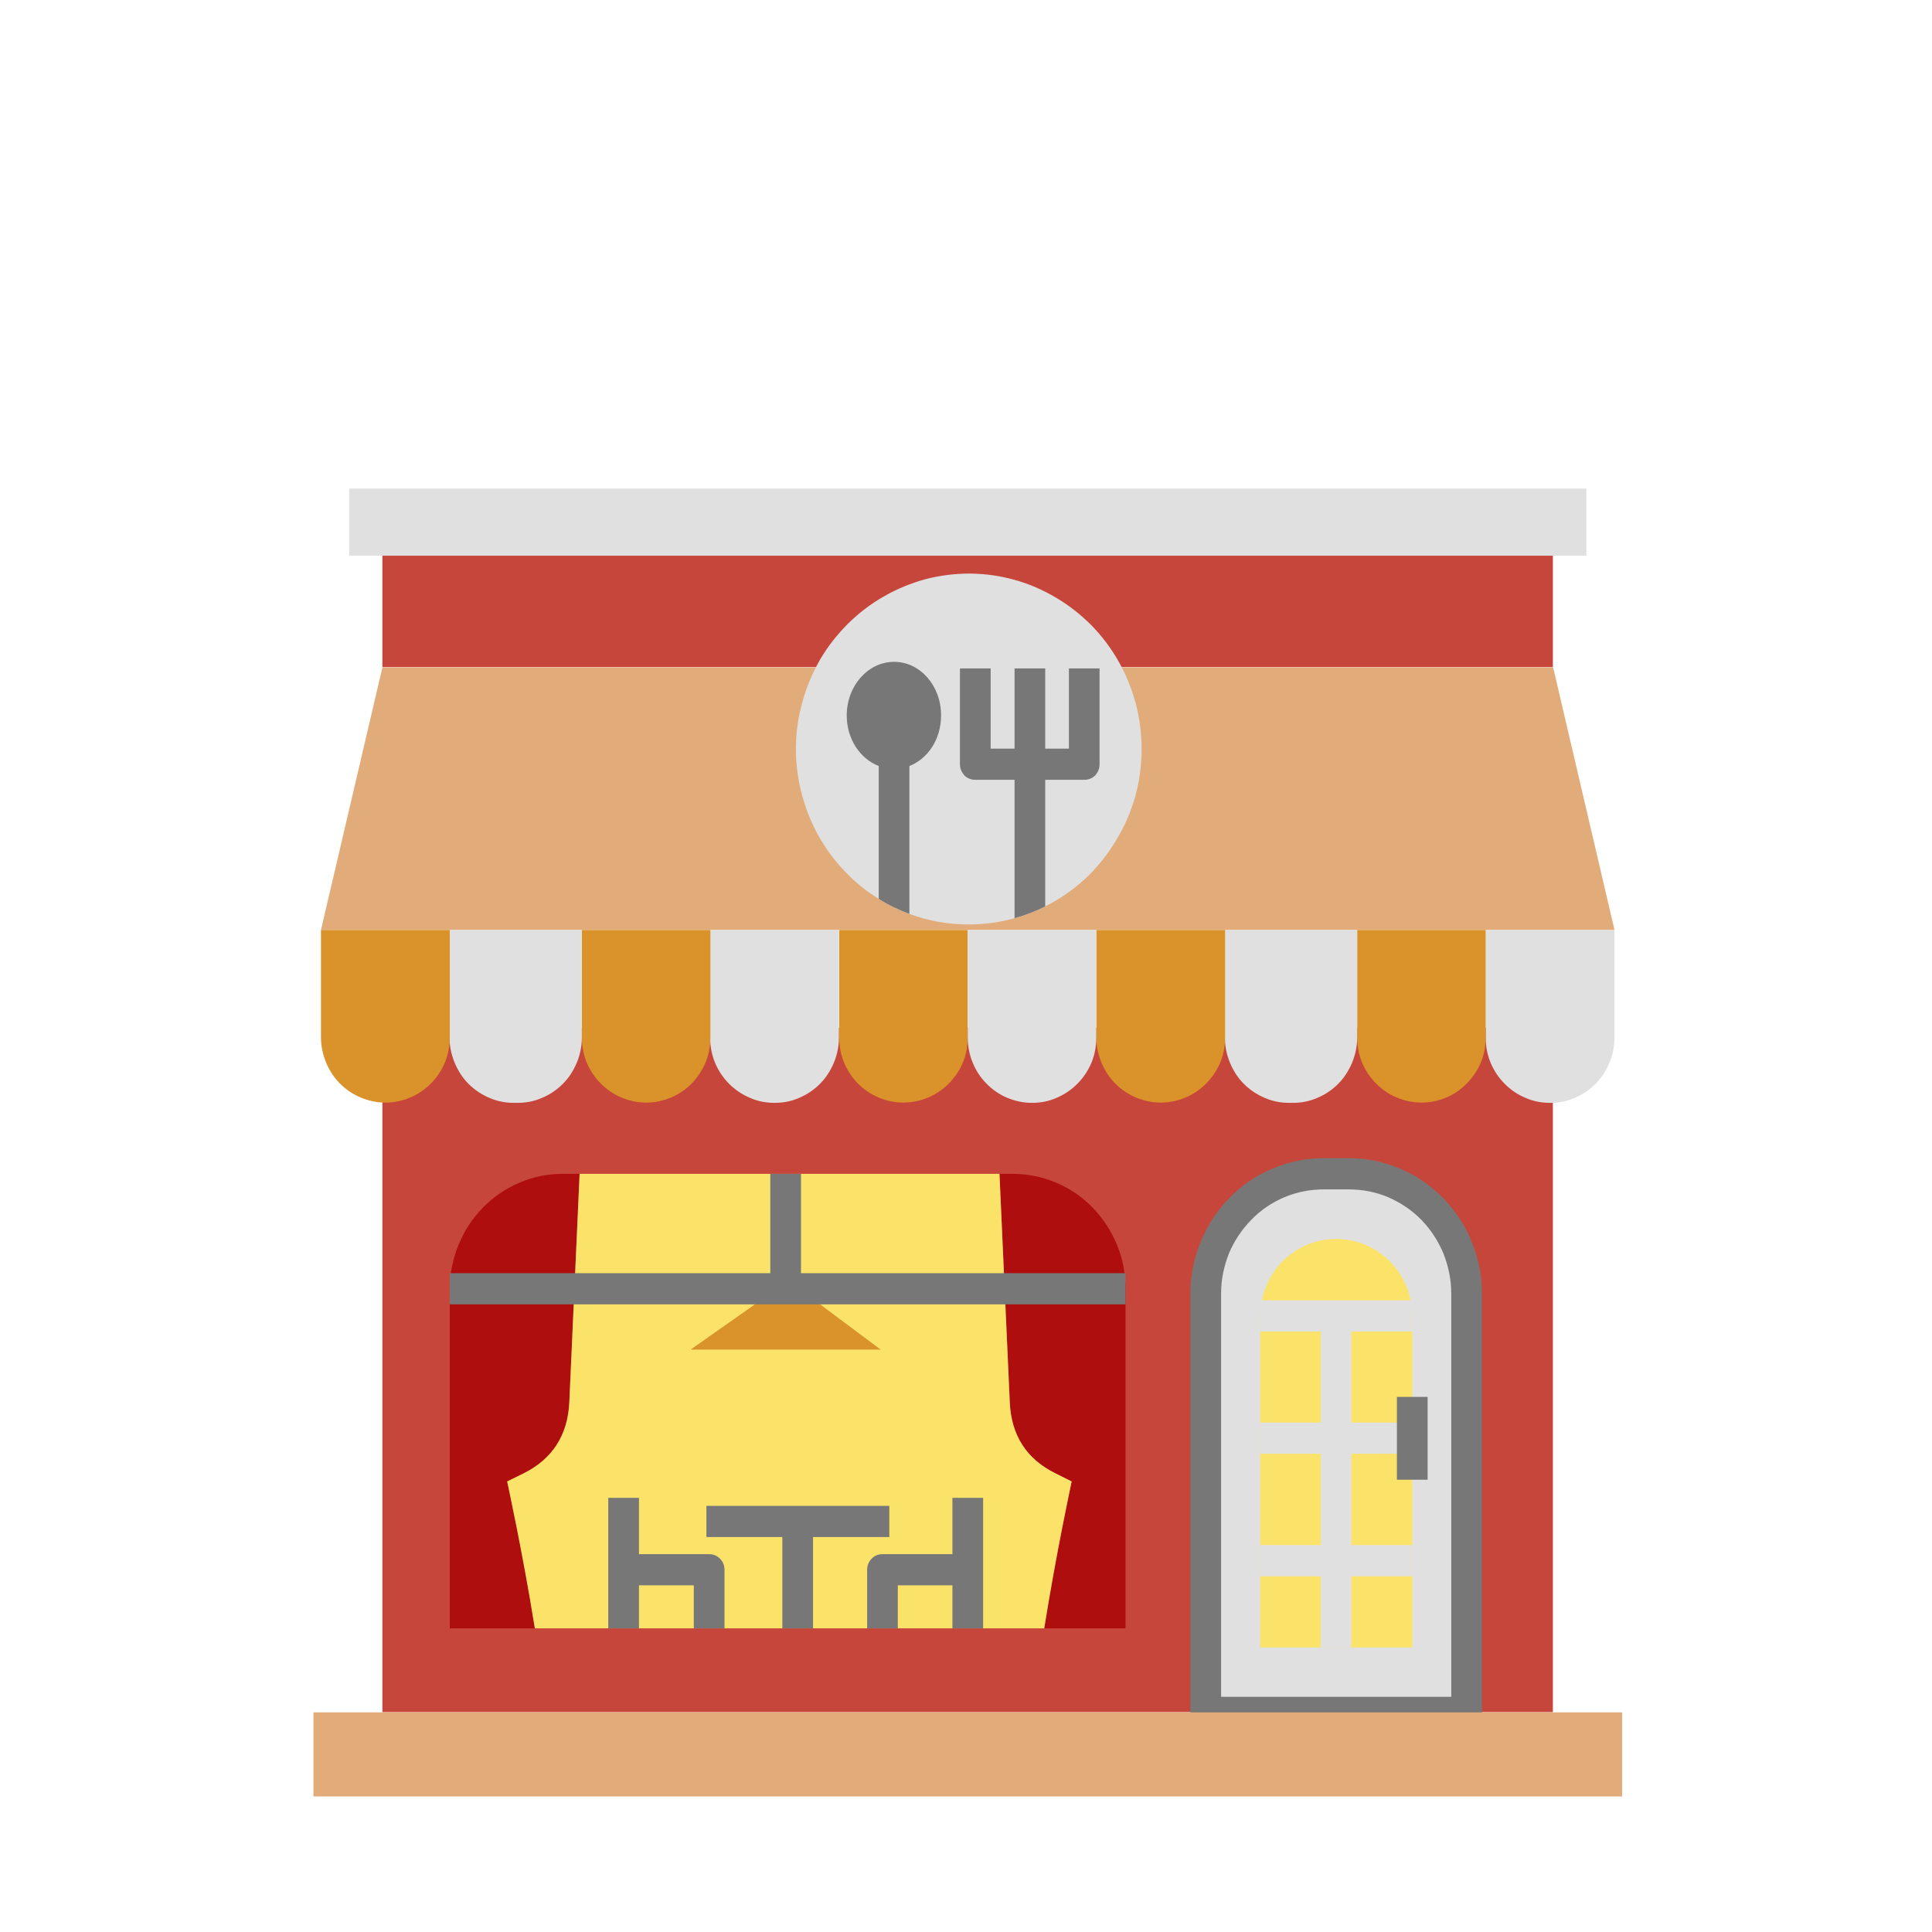 <svg xmlns="http://www.w3.org/2000/svg" xmlns:xlink="http://www.w3.org/1999/xlink" width="40" zoomAndPan="magnify" viewBox="0 0 30 30" height="40" preserveAspectRatio="xMidYMid meet" version="1.0"><defs><clipPath id="c580ec1e26"><path d="M 4.867 10 L 25.188 10 L 25.188 15 L 4.867 15 Z M 4.867 10 " clip-rule="nonzero"/></clipPath><clipPath id="d2495bec31"><path d="M 5 7.582 L 25 7.582 L 25 9 L 5 9 Z M 5 7.582 " clip-rule="nonzero"/></clipPath><clipPath id="6da5be4a04"><path d="M 4.867 14 L 7 14 L 7 18 L 4.867 18 Z M 4.867 14 " clip-rule="nonzero"/></clipPath><clipPath id="193cbc26cd"><path d="M 23 14 L 25.188 14 L 25.188 18 L 23 18 Z M 23 14 " clip-rule="nonzero"/></clipPath><clipPath id="967910fb59"><path d="M 4.867 26 L 25.188 26 L 25.188 27.902 L 4.867 27.902 Z M 4.867 26 " clip-rule="nonzero"/></clipPath></defs><path fill="#c7463b" d="M 5.938 15.961 L 24.113 15.961 L 24.113 26.586 L 5.938 26.586 Z M 5.938 15.961 " fill-opacity="1" fill-rule="nonzero"/><path fill="#c7463b" d="M 5.938 8.625 L 24.113 8.625 L 24.113 10.359 L 5.938 10.359 Z M 5.938 8.625 " fill-opacity="1" fill-rule="nonzero"/><g clip-path="url(#c580ec1e26)"><path fill="#e2ac7a" d="M 25.07 14.441 L 4.984 14.441 L 5.938 10.363 L 24.117 10.363 Z M 25.07 14.441 " fill-opacity="1" fill-rule="nonzero"/></g><g clip-path="url(#d2495bec31)"><path fill="#e0e0e0" d="M 5.422 7.586 L 24.633 7.586 L 24.633 8.629 L 5.422 8.629 Z M 5.422 7.586 " fill-opacity="1" fill-rule="nonzero"/></g><path fill="#da922a" d="M 14.027 17.121 C 13.895 17.121 13.77 17.094 13.645 17.043 C 13.523 16.992 13.414 16.918 13.32 16.824 C 13.227 16.727 13.156 16.617 13.105 16.496 C 13.055 16.371 13.031 16.242 13.031 16.105 L 13.031 14.441 L 15.027 14.441 L 15.027 16.105 C 15.027 16.242 15.004 16.371 14.953 16.496 C 14.902 16.617 14.828 16.73 14.734 16.824 C 14.641 16.918 14.531 16.992 14.41 17.043 C 14.289 17.094 14.16 17.121 14.027 17.121 Z M 14.027 17.121 " fill-opacity="1" fill-rule="nonzero"/><path fill="#e0e0e0" d="M 11.031 14.441 L 13.027 14.441 L 13.027 16.109 C 13.027 16.246 13 16.375 12.949 16.5 C 12.898 16.621 12.828 16.734 12.734 16.828 C 12.641 16.922 12.531 16.996 12.41 17.047 C 12.289 17.102 12.16 17.125 12.027 17.125 C 11.895 17.125 11.766 17.102 11.645 17.047 C 11.523 16.996 11.414 16.922 11.32 16.828 C 11.227 16.734 11.152 16.621 11.102 16.5 C 11.051 16.375 11.027 16.246 11.027 16.109 L 11.027 14.441 Z M 11.031 14.441 " fill-opacity="1" fill-rule="nonzero"/><path fill="#da922a" d="M 10.035 17.121 C 9.902 17.121 9.773 17.094 9.652 17.043 C 9.527 16.992 9.422 16.918 9.328 16.824 C 9.234 16.73 9.16 16.617 9.109 16.496 C 9.059 16.371 9.035 16.242 9.035 16.105 L 9.035 14.441 L 11.031 14.441 L 11.031 16.105 C 11.031 16.242 11.008 16.371 10.957 16.496 C 10.906 16.617 10.832 16.727 10.742 16.824 C 10.648 16.918 10.539 16.992 10.418 17.043 C 10.293 17.094 10.168 17.121 10.035 17.121 Z M 10.035 17.121 " fill-opacity="1" fill-rule="nonzero"/><path fill="#e0e0e0" d="M 6.984 14.441 L 9.035 14.441 L 9.035 16.109 C 9.035 16.246 9.008 16.375 8.957 16.5 C 8.906 16.621 8.836 16.734 8.742 16.828 C 8.648 16.922 8.539 16.996 8.418 17.047 C 8.293 17.102 8.168 17.125 8.035 17.125 L 7.98 17.125 C 7.852 17.125 7.723 17.102 7.598 17.047 C 7.477 16.996 7.367 16.922 7.273 16.828 C 7.18 16.734 7.109 16.621 7.059 16.5 C 7.008 16.375 6.98 16.246 6.98 16.109 L 6.98 14.441 Z M 6.984 14.441 " fill-opacity="1" fill-rule="nonzero"/><g clip-path="url(#6da5be4a04)"><path fill="#da922a" d="M 5.984 17.121 C 5.852 17.121 5.727 17.094 5.602 17.043 C 5.48 16.992 5.371 16.918 5.277 16.824 C 5.184 16.73 5.113 16.617 5.062 16.496 C 5.012 16.371 4.984 16.242 4.984 16.105 L 4.984 14.441 L 6.984 14.441 L 6.984 16.105 C 6.984 16.242 6.961 16.371 6.91 16.496 C 6.859 16.617 6.785 16.73 6.691 16.824 C 6.598 16.918 6.492 16.992 6.367 17.043 C 6.246 17.094 6.117 17.121 5.984 17.121 Z M 5.984 17.121 " fill-opacity="1" fill-rule="nonzero"/></g><g clip-path="url(#193cbc26cd)"><path fill="#e0e0e0" d="M 23.07 14.441 L 25.07 14.441 L 25.07 16.109 C 25.07 16.246 25.043 16.375 24.992 16.5 C 24.941 16.621 24.871 16.734 24.777 16.828 C 24.684 16.922 24.574 16.996 24.453 17.047 C 24.328 17.102 24.203 17.125 24.07 17.125 C 23.938 17.125 23.809 17.102 23.688 17.047 C 23.562 16.996 23.457 16.922 23.363 16.828 C 23.27 16.734 23.195 16.621 23.145 16.5 C 23.094 16.375 23.07 16.246 23.07 16.109 Z M 23.07 14.441 " fill-opacity="1" fill-rule="nonzero"/></g><path fill="#da922a" d="M 22.074 17.121 C 21.941 17.121 21.812 17.094 21.691 17.043 C 21.566 16.992 21.461 16.918 21.367 16.824 C 21.273 16.73 21.199 16.617 21.148 16.496 C 21.098 16.371 21.074 16.242 21.074 16.105 L 21.074 14.441 L 23.07 14.441 L 23.07 16.105 C 23.07 16.242 23.047 16.371 22.996 16.496 C 22.945 16.617 22.871 16.727 22.777 16.824 C 22.684 16.918 22.578 16.992 22.457 17.043 C 22.332 17.094 22.207 17.121 22.074 17.121 Z M 22.074 17.121 " fill-opacity="1" fill-rule="nonzero"/><path fill="#e0e0e0" d="M 19.023 14.441 L 21.074 14.441 L 21.074 16.109 C 21.074 16.246 21.047 16.375 20.996 16.5 C 20.945 16.621 20.875 16.734 20.781 16.828 C 20.688 16.922 20.578 16.996 20.457 17.047 C 20.332 17.102 20.207 17.125 20.074 17.125 L 20.02 17.125 C 19.887 17.125 19.762 17.102 19.637 17.047 C 19.516 16.996 19.406 16.922 19.312 16.828 C 19.219 16.734 19.148 16.621 19.098 16.5 C 19.047 16.375 19.02 16.246 19.02 16.109 L 19.02 14.441 Z M 19.023 14.441 " fill-opacity="1" fill-rule="nonzero"/><path fill="#da922a" d="M 18.023 17.121 C 17.891 17.121 17.766 17.094 17.641 17.043 C 17.52 16.992 17.41 16.918 17.316 16.824 C 17.223 16.73 17.152 16.617 17.102 16.496 C 17.051 16.371 17.023 16.242 17.023 16.105 L 17.023 14.441 L 19.023 14.441 L 19.023 16.105 C 19.023 16.242 19 16.371 18.949 16.496 C 18.898 16.617 18.824 16.73 18.73 16.824 C 18.637 16.918 18.531 16.992 18.406 17.043 C 18.285 17.094 18.156 17.121 18.023 17.121 Z M 18.023 17.121 " fill-opacity="1" fill-rule="nonzero"/><path fill="#e0e0e0" d="M 15.027 14.441 L 17.023 14.441 L 17.023 16.109 C 17.023 16.246 17 16.375 16.949 16.5 C 16.898 16.621 16.824 16.734 16.73 16.828 C 16.637 16.922 16.527 16.996 16.406 17.047 C 16.285 17.102 16.156 17.125 16.023 17.125 C 15.891 17.125 15.766 17.098 15.641 17.047 C 15.52 16.996 15.41 16.922 15.316 16.824 C 15.223 16.73 15.152 16.621 15.102 16.496 C 15.051 16.371 15.027 16.242 15.027 16.105 Z M 15.027 14.441 " fill-opacity="1" fill-rule="nonzero"/><path fill="#e0e0e0" d="M 20.555 18.227 L 20.945 18.227 C 21.188 18.227 21.422 18.273 21.645 18.367 C 21.867 18.461 22.066 18.594 22.238 18.77 C 22.406 18.941 22.539 19.145 22.633 19.371 C 22.727 19.598 22.773 19.832 22.773 20.078 L 22.773 26.59 L 18.723 26.59 L 18.723 20.082 C 18.723 19.836 18.77 19.602 18.859 19.371 C 18.953 19.145 19.086 18.941 19.258 18.77 C 19.43 18.594 19.629 18.461 19.852 18.367 C 20.078 18.273 20.309 18.227 20.555 18.227 Z M 20.555 18.227 " fill-opacity="1" fill-rule="nonzero"/><path fill="#777777" d="M 22.773 26.828 L 18.723 26.828 C 18.656 26.828 18.602 26.805 18.555 26.758 C 18.508 26.711 18.484 26.656 18.484 26.59 L 18.484 20.082 C 18.484 19.805 18.539 19.539 18.645 19.281 C 18.75 19.023 18.898 18.797 19.09 18.602 C 19.285 18.402 19.508 18.25 19.762 18.145 C 20.016 18.039 20.277 17.984 20.555 17.984 L 20.945 17.984 C 21.219 17.984 21.484 18.039 21.734 18.145 C 21.988 18.25 22.211 18.402 22.406 18.602 C 22.598 18.797 22.75 19.023 22.852 19.281 C 22.957 19.539 23.012 19.805 23.012 20.082 L 23.012 26.59 C 23.012 26.656 22.988 26.711 22.941 26.758 C 22.895 26.805 22.836 26.828 22.773 26.828 Z M 18.961 26.348 L 22.535 26.348 L 22.535 20.082 C 22.535 19.871 22.492 19.664 22.414 19.465 C 22.332 19.27 22.219 19.094 22.07 18.941 C 21.922 18.789 21.75 18.676 21.555 18.59 C 21.359 18.508 21.156 18.469 20.945 18.469 L 20.555 18.469 C 20.344 18.469 20.141 18.508 19.945 18.59 C 19.75 18.672 19.578 18.789 19.43 18.941 C 19.281 19.094 19.164 19.27 19.082 19.465 C 19.004 19.664 18.961 19.871 18.961 20.082 Z M 18.961 26.348 " fill-opacity="1" fill-rule="nonzero"/><path fill="#fbe36a" d="M 21.93 21.059 L 21.93 20.434 C 21.93 20.273 21.898 20.121 21.84 19.977 C 21.777 19.828 21.691 19.699 21.582 19.586 C 21.473 19.477 21.344 19.391 21.199 19.328 C 21.055 19.27 20.902 19.238 20.746 19.238 C 20.59 19.238 20.441 19.27 20.297 19.328 C 20.152 19.391 20.023 19.477 19.914 19.586 C 19.805 19.699 19.719 19.828 19.66 19.977 C 19.598 20.121 19.57 20.277 19.57 20.434 L 19.57 25.582 L 21.93 25.582 L 21.93 23.688 " fill-opacity="1" fill-rule="nonzero"/><path fill="#e0e0e0" d="M 21.93 20.676 L 21.93 20.191 L 19.57 20.191 L 19.57 20.676 L 20.508 20.676 L 20.508 22.09 L 19.57 22.09 L 19.57 22.574 L 20.508 22.574 L 20.508 23.992 L 19.57 23.992 L 19.57 24.477 L 20.508 24.477 L 20.508 25.582 L 20.984 25.582 L 20.984 24.477 L 21.93 24.477 L 21.93 23.992 L 20.984 23.992 L 20.984 22.574 L 21.93 22.574 L 21.93 22.09 L 20.984 22.09 L 20.984 20.676 Z M 21.93 20.676 " fill-opacity="1" fill-rule="nonzero"/><path fill="#777777" d="M 21.691 21.691 L 22.168 21.691 L 22.168 22.977 L 21.691 22.977 Z M 21.691 21.691 " fill-opacity="1" fill-rule="nonzero"/><path fill="#af0e0e" d="M 17.477 20.012 L 17.477 25.285 L 16.215 25.285 C 16.402 24.109 16.641 23.004 16.641 23.004 L 16.391 22.879 C 15.938 22.656 15.703 22.285 15.68 21.777 L 15.52 18.227 L 15.715 18.227 C 15.949 18.227 16.172 18.27 16.387 18.359 C 16.605 18.449 16.797 18.578 16.961 18.746 C 17.125 18.914 17.254 19.109 17.344 19.328 C 17.434 19.547 17.477 19.773 17.477 20.012 Z M 17.477 20.012 " fill-opacity="1" fill-rule="nonzero"/><path fill="#af0e0e" d="M 9 18.227 L 8.84 21.777 C 8.816 22.285 8.578 22.656 8.129 22.879 L 7.875 23.004 C 7.875 23.004 8.117 24.109 8.305 25.285 L 6.984 25.285 L 6.984 20.012 C 6.984 19.773 7.031 19.547 7.121 19.328 C 7.211 19.109 7.336 18.918 7.5 18.75 C 7.664 18.582 7.855 18.453 8.07 18.363 C 8.285 18.27 8.512 18.227 8.746 18.227 Z M 9 18.227 " fill-opacity="1" fill-rule="nonzero"/><path fill="#fbe36a" d="M 16.641 23.004 C 16.641 23.004 16.402 24.109 16.215 25.285 L 8.305 25.285 C 8.117 24.109 7.875 23.004 7.875 23.004 L 8.129 22.879 C 8.578 22.656 8.816 22.285 8.84 21.777 L 9 18.227 L 15.52 18.227 L 15.68 21.777 C 15.703 22.285 15.938 22.656 16.391 22.879 Z M 16.641 23.004 " fill-opacity="1" fill-rule="nonzero"/><path fill="#da922a" d="M 13.676 20.957 L 10.723 20.957 L 11.934 20.105 L 12.535 20.105 Z M 13.676 20.957 " fill-opacity="1" fill-rule="nonzero"/><path fill="#777777" d="M 11.961 18.227 L 12.438 18.227 L 12.438 20.102 L 11.961 20.102 Z M 11.961 18.227 " fill-opacity="1" fill-rule="nonzero"/><path fill="#777777" d="M 13.809 23.867 L 13.809 23.383 L 10.969 23.383 L 10.969 23.867 L 12.148 23.867 L 12.148 25.285 L 12.625 25.285 L 12.625 23.867 Z M 13.809 23.867 " fill-opacity="1" fill-rule="nonzero"/><path fill="#777777" d="M 14.789 23.258 L 14.789 24.133 L 13.703 24.133 C 13.637 24.133 13.578 24.156 13.535 24.203 C 13.488 24.25 13.465 24.309 13.465 24.375 L 13.465 25.285 L 13.941 25.285 L 13.941 24.617 L 14.789 24.617 L 14.789 25.285 L 15.266 25.285 L 15.266 23.258 Z M 14.789 23.258 " fill-opacity="1" fill-rule="nonzero"/><path fill="#777777" d="M 11.012 24.133 L 9.922 24.133 L 9.922 23.258 L 9.445 23.258 L 9.445 25.285 L 9.922 25.285 L 9.922 24.617 L 10.773 24.617 L 10.773 25.285 L 11.25 25.285 L 11.25 24.375 C 11.25 24.309 11.227 24.25 11.18 24.203 C 11.133 24.156 11.078 24.133 11.012 24.133 Z M 11.012 24.133 " fill-opacity="1" fill-rule="nonzero"/><path fill="#777777" d="M 6.984 19.77 L 17.477 19.77 L 17.477 20.254 L 6.984 20.254 Z M 6.984 19.77 " fill-opacity="1" fill-rule="nonzero"/><path fill="#e0e0e0" d="M 17.727 11.629 C 17.727 12.148 17.59 12.629 17.32 13.066 C 17.051 13.508 16.688 13.844 16.23 14.074 C 16.078 14.152 15.918 14.211 15.754 14.258 C 15.52 14.324 15.281 14.355 15.039 14.355 C 14.723 14.355 14.418 14.301 14.121 14.191 C 13.957 14.129 13.797 14.055 13.645 13.957 C 13.445 13.836 13.266 13.688 13.105 13.516 C 12.941 13.344 12.805 13.152 12.691 12.945 C 12.578 12.734 12.496 12.516 12.438 12.285 C 12.383 12.055 12.355 11.82 12.359 11.582 C 12.363 11.348 12.398 11.113 12.465 10.883 C 12.527 10.656 12.621 10.441 12.738 10.234 C 12.859 10.031 13.004 9.848 13.172 9.68 C 13.34 9.516 13.523 9.375 13.73 9.258 C 13.934 9.141 14.148 9.055 14.375 8.992 C 14.602 8.934 14.832 8.906 15.066 8.906 C 15.301 8.91 15.531 8.941 15.754 9.004 C 15.98 9.066 16.195 9.16 16.398 9.281 C 16.598 9.398 16.781 9.543 16.949 9.711 C 17.113 9.879 17.254 10.066 17.371 10.273 C 17.488 10.48 17.574 10.699 17.637 10.926 C 17.695 11.156 17.727 11.391 17.727 11.629 Z M 17.727 11.629 " fill-opacity="1" fill-rule="nonzero"/><path fill="#777777" d="M 17.074 10.379 L 17.074 11.867 C 17.074 11.934 17.051 11.988 17.008 12.039 C 16.961 12.086 16.902 12.109 16.836 12.109 L 16.23 12.109 L 16.23 14.074 C 16.078 14.152 15.918 14.211 15.754 14.258 L 15.754 12.109 L 15.145 12.109 C 15.078 12.109 15.02 12.086 14.973 12.039 C 14.93 11.988 14.906 11.934 14.906 11.867 L 14.906 10.379 L 15.383 10.379 L 15.383 11.625 L 15.754 11.625 L 15.754 10.379 L 16.23 10.379 L 16.23 11.625 L 16.598 11.625 L 16.598 10.379 Z M 17.074 10.379 " fill-opacity="1" fill-rule="nonzero"/><path fill="#777777" d="M 14.613 11.109 C 14.613 11.477 14.41 11.781 14.121 11.895 L 14.121 14.191 C 13.957 14.129 13.797 14.055 13.645 13.957 L 13.645 11.895 C 13.355 11.781 13.148 11.477 13.148 11.109 C 13.148 10.648 13.48 10.277 13.883 10.277 C 14.289 10.277 14.613 10.648 14.613 11.109 Z M 14.613 11.109 " fill-opacity="1" fill-rule="nonzero"/><g clip-path="url(#967910fb59)"><path fill="#e2ac7a" d="M 4.867 26.59 L 25.188 26.59 L 25.188 27.895 L 4.867 27.895 Z M 4.867 26.59 " fill-opacity="1" fill-rule="nonzero"/></g></svg>